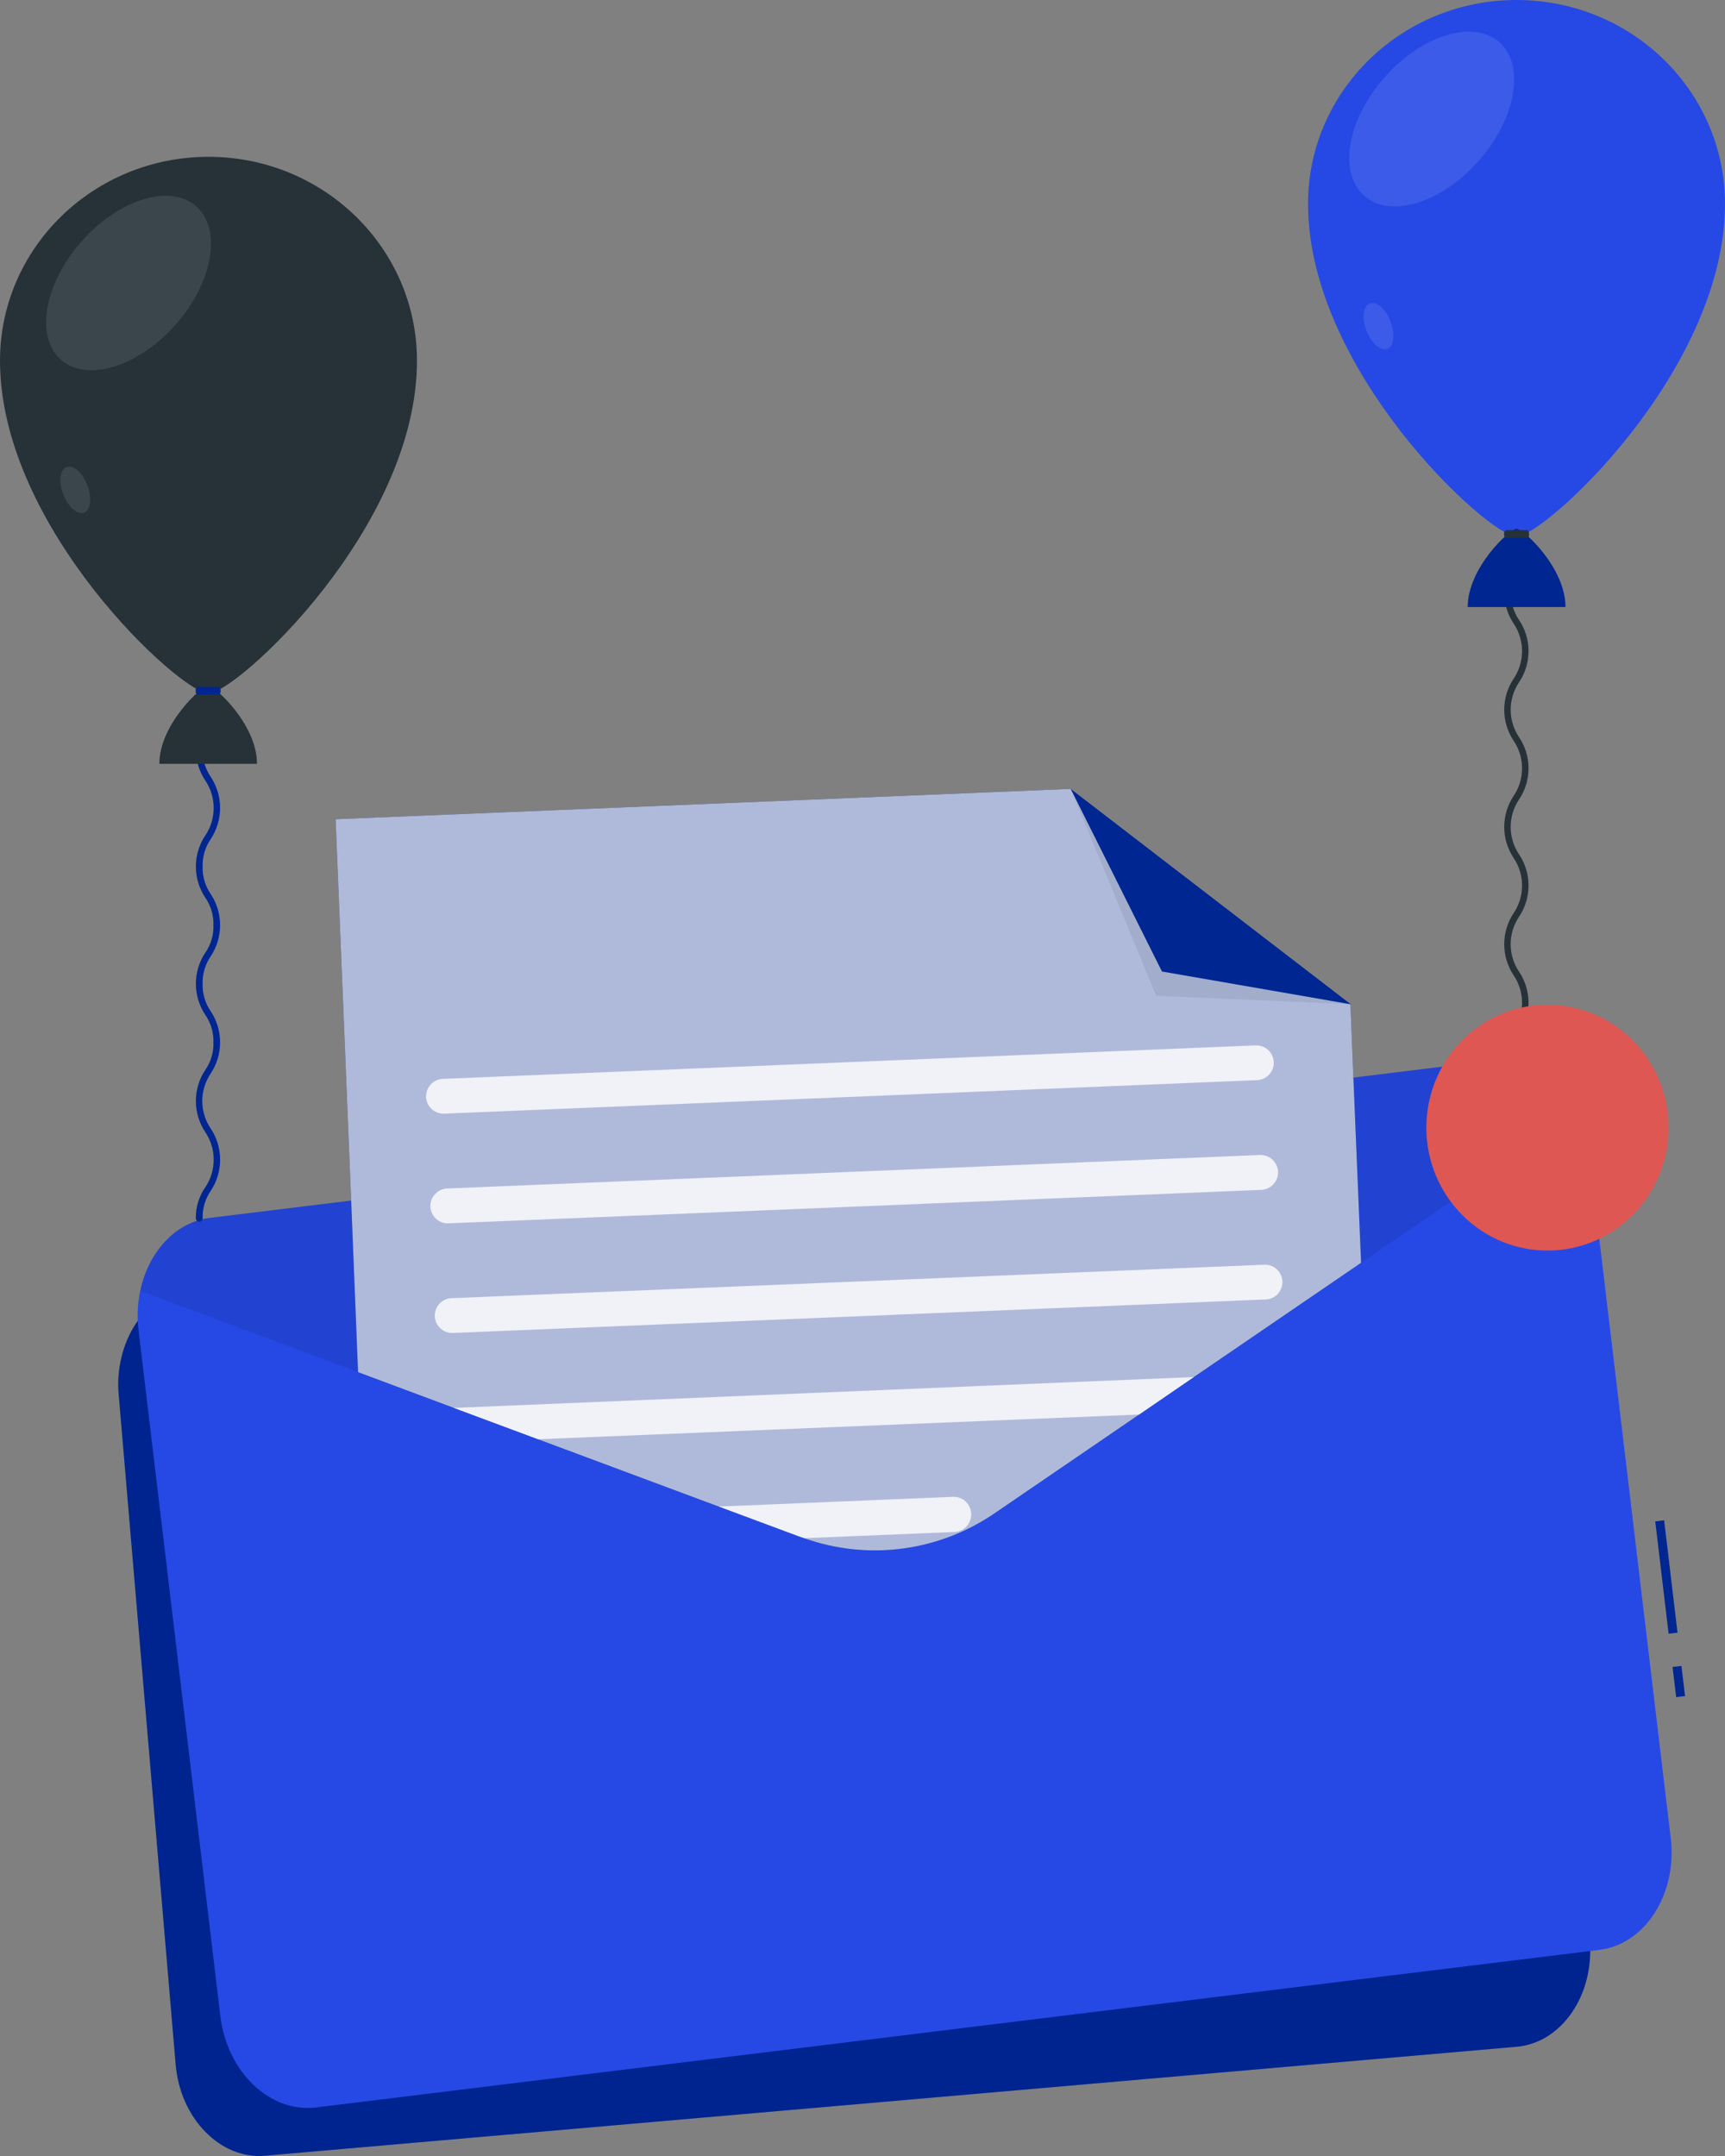 <svg width="64" height="80" viewBox="0 0 64 80" fill="none" xmlns="http://www.w3.org/2000/svg">
<rect x="0" y="0" width="64" height="80" fill="#808080" stroke="none"/>
<path d="M56.871 47.176L58.984 72.009C59.153 74.03 57.937 75.803 56.268 75.947L9.835 79.99C8.175 80.137 6.675 78.6 6.515 76.581L4.403 51.745C4.361 51.279 4.397 50.809 4.508 50.355C4.84 48.968 5.848 47.905 7.11 47.81L53.543 43.764C54.801 43.654 55.957 44.514 56.533 45.819C56.719 46.249 56.833 46.708 56.871 47.176Z" fill="#002692"/>
<path opacity="0.1" d="M56.871 47.176L58.984 72.009C59.153 74.03 57.937 75.803 56.268 75.947L9.835 79.99C8.175 80.137 6.675 78.6 6.515 76.581L4.403 51.745C4.361 51.279 4.397 50.809 4.508 50.355C4.84 48.968 5.848 47.905 7.11 47.81L53.543 43.764C54.801 43.654 55.957 44.514 56.533 45.819C56.719 46.249 56.833 46.708 56.871 47.176Z" fill="#001471"/>
<path d="M62.384 61.815L62.055 61.855L62.188 62.974L62.517 62.934L62.384 61.815Z" fill="#002692"/>
<path d="M61.742 56.412L61.412 56.453L61.908 60.621L62.238 60.581L61.742 56.412Z" fill="#002692"/>
<path d="M58.951 42.735L61.987 68.205C62.232 70.275 61.042 72.144 59.34 72.352L11.722 78.199C10.019 78.407 8.423 76.882 8.175 74.808L5.139 49.341C5.082 48.862 5.102 48.377 5.2 47.905C5.502 46.468 6.491 45.35 7.786 45.191L55.405 39.347C56.7 39.188 57.931 40.03 58.556 41.353C58.762 41.789 58.895 42.255 58.951 42.735Z" fill="#2649E5"/>
<path opacity="0.1" d="M58.556 41.353L36.957 56.113C35.9 56.846 34.684 57.311 33.413 57.467C32.142 57.623 30.853 57.466 29.654 57.01L5.209 47.905C5.511 46.468 6.501 45.35 7.795 45.191L55.414 39.347C56.7 39.188 57.931 40.03 58.556 41.353Z" fill="#020D18"/>
<path d="M50.498 46.857L44.294 51.096L42.263 52.487L36.957 56.113C35.928 56.83 34.746 57.291 33.508 57.458C32.27 57.625 31.011 57.494 29.832 57.075L29.642 57.01L26.666 55.902L19.967 53.406L16.834 52.239L13.285 50.915L13.029 44.548L12.452 30.398L39.713 29.274L50.103 37.265L50.212 39.981L50.498 46.857Z" fill="#002692"/>
<path opacity="0.7" d="M50.498 46.857L44.294 51.096L42.263 52.487L36.957 56.113C35.928 56.83 34.746 57.291 33.508 57.458C32.27 57.625 31.011 57.494 29.832 57.075L29.642 57.01L26.666 55.902L19.967 53.406L16.834 52.239L13.285 50.915L13.029 44.548L12.452 30.398L39.713 29.274L50.103 37.265L50.212 39.981L50.498 46.857Z" fill="#FAFAFA"/>
<g opacity="0.9">
<path opacity="0.9" d="M46.656 40.079L16.477 41.323C16.309 41.33 16.144 41.269 16.019 41.155C15.894 41.041 15.818 40.881 15.807 40.71C15.801 40.54 15.861 40.374 15.974 40.248C16.086 40.121 16.243 40.044 16.411 40.033L46.589 38.79C46.758 38.783 46.922 38.843 47.047 38.958C47.172 39.072 47.248 39.232 47.259 39.403C47.266 39.573 47.206 39.739 47.094 39.866C46.981 39.992 46.824 40.069 46.656 40.079Z" fill="white"/>
<path opacity="0.9" d="M46.816 44.15L16.637 45.393C16.469 45.4 16.305 45.34 16.179 45.225C16.054 45.111 15.978 44.951 15.967 44.781C15.961 44.61 16.021 44.444 16.134 44.317C16.246 44.19 16.403 44.113 16.571 44.101L46.749 42.857C46.918 42.851 47.081 42.912 47.206 43.026C47.331 43.141 47.408 43.3 47.419 43.47C47.425 43.64 47.365 43.806 47.252 43.933C47.14 44.059 46.983 44.137 46.816 44.15Z" fill="white"/>
<path opacity="0.9" d="M46.979 48.217L16.8 49.461C16.632 49.467 16.468 49.407 16.343 49.293C16.217 49.178 16.141 49.019 16.13 48.848C16.124 48.678 16.183 48.511 16.296 48.385C16.409 48.258 16.566 48.181 16.734 48.171L46.913 46.928C47.081 46.921 47.245 46.981 47.369 47.096C47.494 47.21 47.569 47.37 47.58 47.54C47.586 47.71 47.527 47.876 47.415 48.003C47.303 48.129 47.146 48.206 46.979 48.217Z" fill="white"/>
<path opacity="0.9" d="M44.293 51.096L42.262 52.487L19.966 53.405L16.833 52.239C16.859 52.235 16.885 52.235 16.912 52.239L44.293 51.096Z" fill="white"/>
<path opacity="0.9" d="M36.033 56.165V56.19C36.033 56.356 35.971 56.517 35.859 56.639C35.747 56.76 35.593 56.834 35.43 56.845L29.843 57.075L29.653 57.01L26.678 55.902L35.378 55.54C35.546 55.538 35.708 55.601 35.83 55.718C35.953 55.835 36.025 55.995 36.033 56.165Z" fill="white"/>
</g>
<path opacity="0.1" d="M50.115 37.265L42.896 36.949L39.725 29.274L50.115 37.265Z" fill="#263238"/>
<path d="M50.115 37.265L43.111 36.049L39.725 29.274L50.115 37.265Z" fill="#002692"/>
<path d="M64 7.562C64 13.792 57.273 19.914 56.265 19.914C55.257 19.914 48.53 13.789 48.53 7.562C48.53 3.387 51.992 0 56.265 0C60.538 0 64 3.387 64 7.562Z" fill="#2649E5"/>
<path opacity="0.1" d="M54.828 6.009C53.428 7.568 51.527 8.125 50.582 7.234C49.638 6.343 50.006 4.389 51.403 2.83C52.8 1.271 54.705 0.714 55.652 1.586C56.6 2.459 56.229 4.45 54.828 6.009Z" fill="white"/>
<path opacity="0.1" d="M50.703 12.285C50.519 11.819 50.568 11.366 50.812 11.262C51.057 11.158 51.416 11.458 51.588 11.923C51.76 12.389 51.724 12.842 51.479 12.943C51.235 13.044 50.888 12.747 50.703 12.285Z" fill="white"/>
<path d="M55.933 39.516C55.9 39.515 55.869 39.502 55.846 39.478C55.823 39.455 55.81 39.423 55.809 39.39C55.8 38.977 55.923 38.572 56.159 38.236C56.362 37.934 56.47 37.578 56.47 37.213C56.47 36.848 56.362 36.491 56.159 36.19C55.931 35.849 55.809 35.447 55.809 35.035C55.809 34.623 55.931 34.221 56.159 33.88C56.362 33.579 56.47 33.223 56.47 32.859C56.47 32.494 56.362 32.138 56.159 31.837C55.931 31.497 55.809 31.096 55.809 30.684C55.809 30.273 55.931 29.871 56.159 29.531C56.362 29.23 56.47 28.874 56.47 28.51C56.47 28.145 56.362 27.789 56.159 27.488C55.931 27.148 55.809 26.747 55.809 26.335C55.809 25.924 55.931 25.522 56.159 25.182C56.362 24.881 56.47 24.525 56.47 24.161C56.47 23.796 56.362 23.44 56.159 23.139C55.931 22.799 55.809 22.397 55.809 21.986C55.809 21.575 55.931 21.173 56.159 20.833C56.366 20.535 56.472 20.177 56.461 19.813C56.466 19.783 56.481 19.755 56.504 19.735C56.527 19.715 56.556 19.704 56.586 19.704C56.616 19.704 56.646 19.715 56.669 19.735C56.692 19.755 56.707 19.783 56.711 19.813C56.72 20.225 56.597 20.629 56.361 20.965C56.155 21.264 56.05 21.623 56.059 21.988C56.049 22.352 56.155 22.71 56.361 23.008C56.589 23.348 56.711 23.749 56.711 24.161C56.711 24.572 56.589 24.974 56.361 25.314C56.157 25.614 56.048 25.97 56.048 26.335C56.048 26.7 56.157 27.056 56.361 27.357C56.589 27.697 56.711 28.099 56.711 28.51C56.711 28.921 56.589 29.323 56.361 29.663C56.157 29.963 56.048 30.32 56.048 30.684C56.048 31.049 56.157 31.405 56.361 31.706C56.589 32.046 56.711 32.448 56.711 32.859C56.711 33.27 56.589 33.672 56.361 34.012C56.157 34.313 56.047 34.67 56.047 35.035C56.047 35.401 56.157 35.757 56.361 36.058C56.589 36.399 56.711 36.801 56.711 37.213C56.711 37.624 56.589 38.027 56.361 38.367C56.154 38.666 56.048 39.025 56.059 39.39C56.059 39.407 56.056 39.424 56.05 39.439C56.043 39.455 56.034 39.468 56.022 39.48C56.01 39.492 55.996 39.501 55.981 39.507C55.966 39.513 55.949 39.516 55.933 39.516Z" fill="#263238"/>
<path d="M56.265 19.62C56.026 19.62 54.454 21.06 54.454 22.524H58.082C58.082 21.06 56.512 19.62 56.265 19.62Z" fill="#002692"/>
<path d="M56.622 19.669H55.909C55.851 19.669 55.804 19.717 55.804 19.776V19.853C55.804 19.912 55.851 19.96 55.909 19.96H56.622C56.68 19.96 56.727 19.912 56.727 19.853V19.776C56.727 19.717 56.68 19.669 56.622 19.669Z" fill="#263238"/>
<path d="M15.47 13.384C15.47 19.611 8.743 25.733 7.735 25.733C6.727 25.733 0 19.608 0 13.384C0 9.207 3.461 5.819 7.735 5.819C12.008 5.819 15.47 9.207 15.47 13.384Z" fill="#263238"/>
<path opacity="0.1" d="M6.481 12.084C7.881 10.524 8.249 8.552 7.304 7.678C6.359 6.805 4.458 7.36 3.059 8.92C1.659 10.479 1.291 12.451 2.236 13.325C3.181 14.199 5.081 13.643 6.481 12.084Z" fill="white"/>
<path opacity="0.1" d="M2.354 18.358C2.17 17.893 2.218 17.439 2.463 17.335C2.707 17.231 3.066 17.531 3.238 17.997C3.41 18.462 3.374 18.916 3.13 19.02C2.885 19.124 2.538 18.824 2.354 18.358Z" fill="white"/>
<path d="M7.391 45.335C7.358 45.335 7.327 45.322 7.303 45.298C7.28 45.275 7.267 45.243 7.267 45.209C7.258 44.796 7.381 44.391 7.617 44.055C7.82 43.753 7.928 43.397 7.928 43.032C7.928 42.667 7.82 42.31 7.617 42.009C7.389 41.668 7.267 41.266 7.267 40.854C7.267 40.443 7.389 40.04 7.617 39.7C7.824 39.402 7.93 39.044 7.919 38.68C7.929 38.315 7.823 37.956 7.617 37.657C7.389 37.317 7.267 36.915 7.267 36.504C7.267 36.092 7.389 35.691 7.617 35.35C7.824 35.053 7.93 34.695 7.919 34.331C7.929 33.965 7.823 33.607 7.617 33.308C7.389 32.968 7.267 32.566 7.267 32.154C7.267 31.743 7.389 31.341 7.617 31.001C7.82 30.701 7.928 30.345 7.928 29.981C7.928 29.617 7.82 29.262 7.617 28.962C7.389 28.622 7.267 28.22 7.267 27.808C7.267 27.397 7.389 26.995 7.617 26.655C7.823 26.356 7.929 25.997 7.919 25.632C7.92 25.599 7.933 25.568 7.956 25.544C7.979 25.521 8.01 25.508 8.043 25.507C8.075 25.507 8.107 25.52 8.13 25.544C8.153 25.567 8.166 25.599 8.166 25.632C8.176 26.045 8.054 26.45 7.819 26.787C7.615 27.087 7.505 27.442 7.505 27.807C7.505 28.171 7.615 28.527 7.819 28.827C8.045 29.168 8.166 29.569 8.166 29.98C8.166 30.391 8.045 30.792 7.819 31.133C7.613 31.432 7.507 31.791 7.518 32.156C7.507 32.52 7.613 32.878 7.819 33.176C8.045 33.517 8.166 33.918 8.166 34.329C8.166 34.74 8.045 35.141 7.819 35.482C7.613 35.782 7.507 36.14 7.518 36.505C7.507 36.869 7.613 37.227 7.819 37.525C8.045 37.866 8.166 38.267 8.166 38.678C8.166 39.089 8.045 39.49 7.819 39.831C7.615 40.132 7.505 40.489 7.505 40.854C7.505 41.22 7.615 41.577 7.819 41.877C8.046 42.218 8.167 42.62 8.167 43.032C8.167 43.443 8.046 43.845 7.819 44.187C7.613 44.486 7.507 44.844 7.518 45.209C7.518 45.226 7.514 45.243 7.508 45.258C7.501 45.274 7.492 45.288 7.48 45.299C7.468 45.311 7.454 45.32 7.439 45.326C7.424 45.333 7.407 45.336 7.391 45.335Z" fill="#002692"/>
<path d="M7.723 25.442C7.484 25.442 5.912 26.879 5.912 28.343H9.534C9.54 26.879 7.958 25.442 7.723 25.442Z" fill="#263238"/>
<path d="M8.079 25.488H7.366C7.308 25.488 7.261 25.536 7.261 25.596V25.672C7.261 25.731 7.308 25.779 7.366 25.779H8.079C8.137 25.779 8.184 25.731 8.184 25.672V25.596C8.184 25.536 8.137 25.488 8.079 25.488Z" fill="#002692"/>
<path d="M60.453 45.202C62.281 43.498 62.402 40.614 60.724 38.758C59.045 36.903 56.202 36.78 54.374 38.484C52.546 40.187 52.425 43.072 54.104 44.928C55.782 46.783 58.625 46.906 60.453 45.202Z" fill="#DE5753"/>
</svg>
